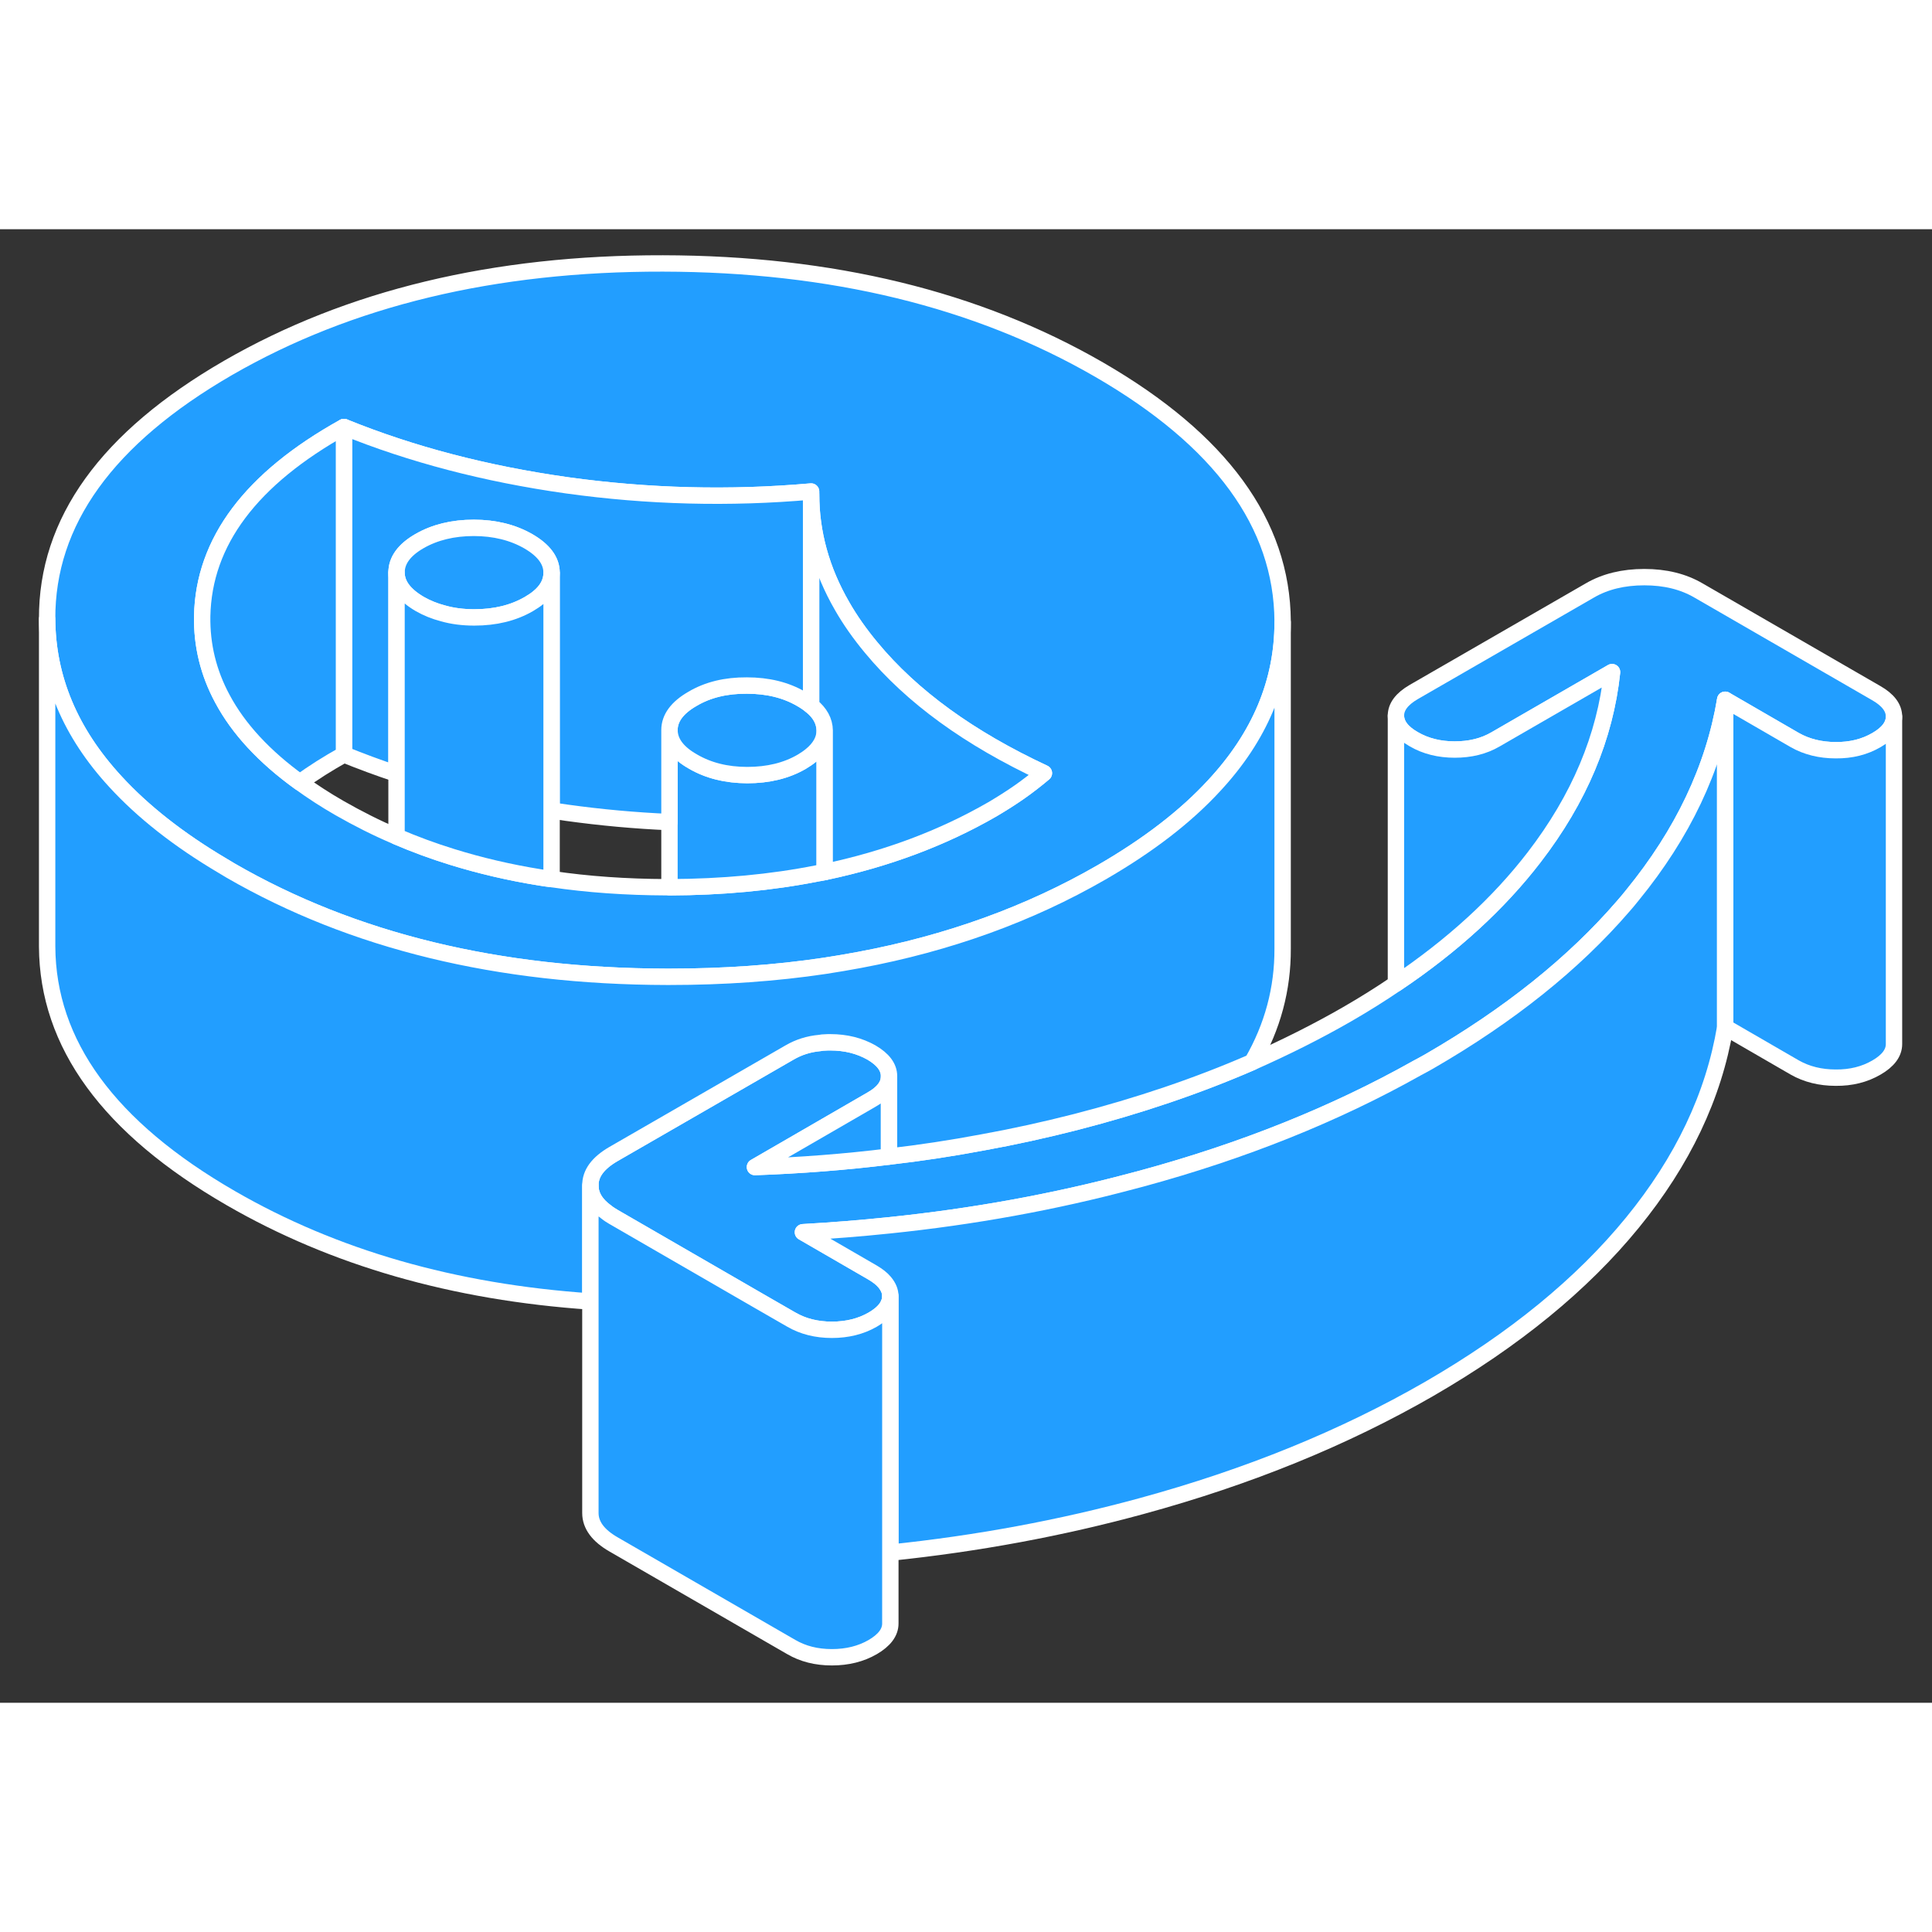 <svg width="48" height="48" viewBox="0 0 118 90" fill="#229EFF" xmlns="http://www.w3.org/2000/svg" stroke-width="1px" stroke-linecap="round" stroke-linejoin="round"><rect x="0" y="0" width="118" height="90" fill="#333333" stroke="none"/><path d="M115.679 29.77C115.679 30.31 115.319 30.79 114.609 31.2C113.889 31.62 113.059 31.83 112.119 31.82C111.179 31.82 110.339 31.61 109.619 31.2L105.369 28.74C104.669 32.93 102.779 36.91 99.699 40.68C99.519 40.91 99.329 41.13 99.139 41.35C96.119 44.85 92.169 48.01 87.289 50.83C87.039 50.97 86.789 51.11 86.539 51.24C81.539 54.05 75.929 56.3 69.709 57.99C69.519 58.04 69.329 58.09 69.139 58.14C64.389 59.41 59.439 60.31 54.299 60.84C52.569 61.02 50.819 61.16 49.039 61.26L53.289 63.72C53.609 63.91 53.859 64.1 54.029 64.31C54.149 64.45 54.239 64.6 54.299 64.75C54.349 64.88 54.379 65.02 54.379 65.16C54.379 65.3 54.359 65.44 54.299 65.57C54.169 65.95 53.829 66.29 53.299 66.6C52.589 67.01 51.759 67.22 50.809 67.22C49.859 67.22 49.039 67.01 48.319 66.59L46.339 65.45L37.479 60.33C37.329 60.24 37.179 60.15 37.059 60.05C36.399 59.58 36.059 59.03 36.059 58.41C36.049 57.67 36.519 57.04 37.459 56.49L43.479 53.02L48.229 50.28C48.779 49.96 49.399 49.76 50.089 49.7C50.179 49.68 50.279 49.67 50.369 49.67C50.489 49.66 50.599 49.66 50.719 49.66C51.659 49.66 52.489 49.87 53.219 50.28C53.939 50.7 54.299 51.18 54.299 51.73V51.75C54.299 52.28 53.939 52.76 53.229 53.16L46.109 57.28C48.899 57.18 51.629 56.97 54.299 56.64C56.219 56.42 58.119 56.13 59.979 55.78C61.919 55.43 63.819 55.01 65.699 54.53C69.549 53.54 73.149 52.32 76.479 50.87C78.509 49.97 80.449 49 82.289 47.94C83.329 47.34 84.319 46.72 85.259 46.08C88.729 43.75 91.539 41.17 93.699 38.36C96.449 34.79 98.039 31.01 98.459 27.05L91.339 31.16C90.619 31.58 89.789 31.78 88.849 31.78C87.909 31.78 87.069 31.57 86.349 31.15C85.629 30.74 85.269 30.26 85.259 29.71C85.259 29.17 85.619 28.69 86.339 28.27L97.109 22.06C98.039 21.52 99.149 21.25 100.429 21.25C101.709 21.25 102.809 21.52 103.749 22.07L114.589 28.33C115.309 28.74 115.679 29.22 115.679 29.77Z" stroke="white" stroke-linejoin="round"/><path d="M105.369 28.74V48.74C104.669 52.93 102.779 56.91 99.699 60.68C96.619 64.45 92.479 67.83 87.289 70.83C82.099 73.82 76.239 76.21 69.709 77.99C64.799 79.33 59.689 80.28 54.379 80.83V65.16C54.379 65.02 54.349 64.88 54.299 64.75C54.239 64.6 54.149 64.45 54.029 64.31C53.859 64.1 53.609 63.91 53.289 63.72L49.039 61.26C50.819 61.16 52.569 61.02 54.299 60.84C59.439 60.31 64.389 59.41 69.139 58.14C69.329 58.09 69.519 58.04 69.709 57.99C75.929 56.3 81.539 54.05 86.539 51.24C86.789 51.11 87.039 50.97 87.289 50.83C92.169 48.01 96.119 44.85 99.139 41.35C99.329 41.13 99.519 40.91 99.699 40.68C102.779 36.91 104.669 32.93 105.369 28.74Z" stroke="white" stroke-linejoin="round"/><path d="M67.119 8.57C59.669 4.27 50.789 2.11 40.489 2.09C30.179 2.07 21.329 4.2 13.929 8.47C6.529 12.75 2.849 17.86 2.879 23.81C2.899 27.43 4.289 30.75 7.059 33.75C8.729 35.57 10.909 37.29 13.599 38.88C13.759 38.98 13.929 39.08 14.099 39.18C21.549 43.48 30.419 45.64 40.729 45.66H40.889C44.199 45.66 47.359 45.44 50.369 44.99C51.089 44.88 51.789 44.76 52.489 44.63C57.929 43.61 62.859 41.83 67.279 39.28C70.119 37.64 72.409 35.88 74.149 33.99C76.949 30.98 78.339 27.65 78.339 24.01V23.94C78.299 17.99 74.559 12.87 67.119 8.57ZM62.269 34.37C61.769 34.72 61.219 35.07 60.609 35.43C57.539 37.2 54.129 38.47 50.369 39.26C50.219 39.29 50.079 39.32 49.929 39.34C47.109 39.9 44.099 40.18 40.889 40.19H40.699C38.249 40.18 35.909 40.02 33.689 39.69C33.449 39.66 33.219 39.63 32.989 39.59C31.119 39.29 29.329 38.87 27.619 38.34C26.449 37.98 25.319 37.56 24.219 37.09C23.009 36.58 21.849 35.99 20.729 35.35C19.859 34.85 19.059 34.33 18.319 33.79C16.139 32.22 14.559 30.51 13.579 28.67C12.729 27.09 12.319 25.41 12.349 23.63C12.439 19.09 15.329 15.24 21.009 12.08C25.119 13.75 29.659 14.94 34.619 15.64C39.579 16.33 44.559 16.46 49.539 16.02V16.18C49.539 18.55 50.169 20.83 51.429 23.01C51.919 23.87 52.519 24.72 53.209 25.55C55.689 28.55 59.209 31.1 63.759 33.22C63.259 33.64 62.769 34.02 62.269 34.37Z" stroke="white" stroke-linejoin="round"/><path d="M50.369 30.61V39.26C50.219 39.29 50.079 39.32 49.929 39.34C47.109 39.9 44.099 40.18 40.889 40.19V30.59C40.899 31.33 41.369 31.97 42.319 32.51C43.259 33.06 44.369 33.33 45.639 33.34C46.919 33.34 48.029 33.07 48.959 32.53C49.179 32.4 49.369 32.27 49.539 32.13C50.089 31.68 50.369 31.17 50.369 30.61Z" stroke="white" stroke-linejoin="round"/><path d="M50.369 30.61C50.369 31.17 50.089 31.68 49.539 32.13C49.369 32.27 49.179 32.4 48.959 32.53C48.029 33.07 46.919 33.34 45.639 33.34C44.369 33.34 43.259 33.06 42.319 32.51C41.369 31.97 40.899 31.33 40.889 30.59C40.889 29.86 41.359 29.22 42.299 28.68C43.229 28.13 44.339 27.86 45.619 27.87C46.889 27.87 47.999 28.14 48.939 28.69C49.169 28.82 49.369 28.96 49.539 29.1C50.089 29.54 50.359 30.05 50.369 30.61Z" stroke="white" stroke-linejoin="round"/><path d="M63.759 33.22C63.259 33.64 62.769 34.02 62.269 34.37C61.769 34.72 61.219 35.07 60.609 35.43C57.539 37.2 54.129 38.47 50.369 39.26V30.61C50.359 30.05 50.089 29.54 49.539 29.1V16.18C49.539 18.55 50.169 20.83 51.429 23.01C51.919 23.87 52.519 24.72 53.209 25.55C55.689 28.55 59.209 31.1 63.759 33.22Z" stroke="white" stroke-linejoin="round"/><path d="M49.539 16.02V29.1C49.369 28.96 49.169 28.82 48.939 28.69C47.999 28.14 46.889 27.87 45.619 27.87C44.339 27.86 43.229 28.13 42.299 28.68C41.359 29.22 40.889 29.86 40.889 30.59V36.21C38.799 36.12 36.709 35.93 34.619 35.64C34.309 35.6 33.999 35.55 33.689 35.49V20.98C33.689 20.25 33.219 19.61 32.269 19.06C31.329 18.52 30.219 18.24 28.939 18.24C27.659 18.24 26.559 18.51 25.619 19.05C24.679 19.59 24.219 20.23 24.219 20.97V33.26C23.119 32.9 22.049 32.5 21.009 32.08V12.08C25.119 13.75 29.659 14.94 34.619 15.64C39.579 16.33 44.559 16.46 49.539 16.02Z" stroke="white" stroke-linejoin="round"/><path d="M33.689 20.98V21C33.689 21.55 33.419 22.06 32.879 22.5C32.709 22.64 32.509 22.77 32.289 22.9C31.349 23.44 30.249 23.71 28.969 23.71C28.279 23.71 27.639 23.63 27.049 23.46C26.549 23.33 26.079 23.14 25.639 22.89C24.699 22.34 24.219 21.7 24.219 20.97C24.219 20.24 24.679 19.59 25.619 19.05C26.559 18.51 27.669 18.24 28.939 18.24C30.209 18.24 31.329 18.52 32.269 19.06C33.219 19.61 33.689 20.25 33.689 20.98Z" stroke="white" stroke-linejoin="round"/><path d="M33.689 21V39.69C33.449 39.66 33.219 39.63 32.989 39.59C31.119 39.29 29.329 38.87 27.619 38.34C26.449 37.98 25.319 37.56 24.219 37.09V20.97C24.219 21.7 24.699 22.34 25.639 22.89C26.079 23.14 26.549 23.33 27.049 23.46C27.639 23.63 28.279 23.71 28.969 23.71C30.249 23.71 31.349 23.44 32.289 22.9C32.509 22.77 32.709 22.64 32.879 22.5C33.419 22.06 33.689 21.55 33.689 21Z" stroke="white" stroke-linejoin="round"/><path d="M21.009 12.08V32.08C20.029 32.63 19.129 33.19 18.319 33.79C16.139 32.22 14.559 30.51 13.579 28.67C12.729 27.09 12.319 25.41 12.349 23.63C12.439 19.09 15.329 15.24 21.009 12.08Z" stroke="white" stroke-linejoin="round"/><path d="M54.299 51.75V56.64C51.629 56.97 48.899 57.18 46.109 57.28L53.23 53.16C53.94 52.76 54.299 52.28 54.299 51.75Z" stroke="white" stroke-linejoin="round"/><path d="M78.339 24.01V43.94C78.349 46.39 77.729 48.71 76.479 50.87C73.149 52.32 69.549 53.54 65.699 54.53C63.819 55.01 61.919 55.43 59.979 55.78C58.119 56.13 56.219 56.42 54.299 56.64V51.73C54.299 51.18 53.939 50.7 53.219 50.28C52.489 49.87 51.659 49.66 50.719 49.66C50.599 49.66 50.489 49.66 50.369 49.67C50.279 49.67 50.179 49.68 50.089 49.7C49.399 49.76 48.779 49.96 48.229 50.28L43.479 53.02L37.459 56.49C36.519 57.04 36.049 57.67 36.059 58.41V65.49C27.709 64.92 20.399 62.82 14.099 59.18C6.649 54.88 2.909 49.76 2.879 43.81V23.81C2.899 27.43 4.289 30.75 7.059 33.75C8.729 35.57 10.909 37.29 13.599 38.88C13.759 38.98 13.929 39.08 14.099 39.18C21.549 43.48 30.419 45.64 40.729 45.66H40.889C44.199 45.66 47.359 45.44 50.369 44.99C51.089 44.88 51.789 44.76 52.489 44.63C57.929 43.61 62.859 41.83 67.279 39.28C70.119 37.64 72.409 35.88 74.149 33.99C76.949 30.98 78.339 27.65 78.339 24.01Z" stroke="white" stroke-linejoin="round"/><path d="M98.459 27.05C98.039 31.01 96.449 34.79 93.699 38.36C91.539 41.17 88.729 43.75 85.259 46.08V29.71C85.269 30.26 85.629 30.74 86.349 31.15C87.069 31.57 87.909 31.78 88.849 31.78C89.789 31.78 90.619 31.58 91.339 31.16L98.459 27.05Z" stroke="white" stroke-linejoin="round"/><path d="M115.679 29.77V49.77C115.679 50.31 115.319 50.79 114.609 51.2C113.889 51.62 113.059 51.83 112.119 51.82C111.179 51.82 110.339 51.61 109.619 51.2L105.369 48.74V28.74L109.619 31.2C110.339 31.61 111.179 31.82 112.119 31.82C113.059 31.83 113.889 31.62 114.609 31.2C115.319 30.79 115.679 30.31 115.679 29.77Z" stroke="white" stroke-linejoin="round"/><path d="M54.379 65.16V85.16C54.379 85.7 54.019 86.18 53.299 86.6C52.589 87.01 51.759 87.22 50.809 87.22C49.859 87.22 49.039 87.01 48.319 86.59L37.479 80.33C36.539 79.79 36.059 79.15 36.059 78.41V58.41C36.059 59.03 36.399 59.58 37.059 60.05C37.179 60.15 37.329 60.24 37.479 60.33L46.339 65.45L48.319 66.59C49.039 67.01 49.869 67.22 50.809 67.22C51.749 67.22 52.589 67.01 53.299 66.6C53.829 66.29 54.169 65.95 54.299 65.57C54.359 65.44 54.379 65.3 54.379 65.16Z" stroke="white" stroke-linejoin="round"/></svg>
